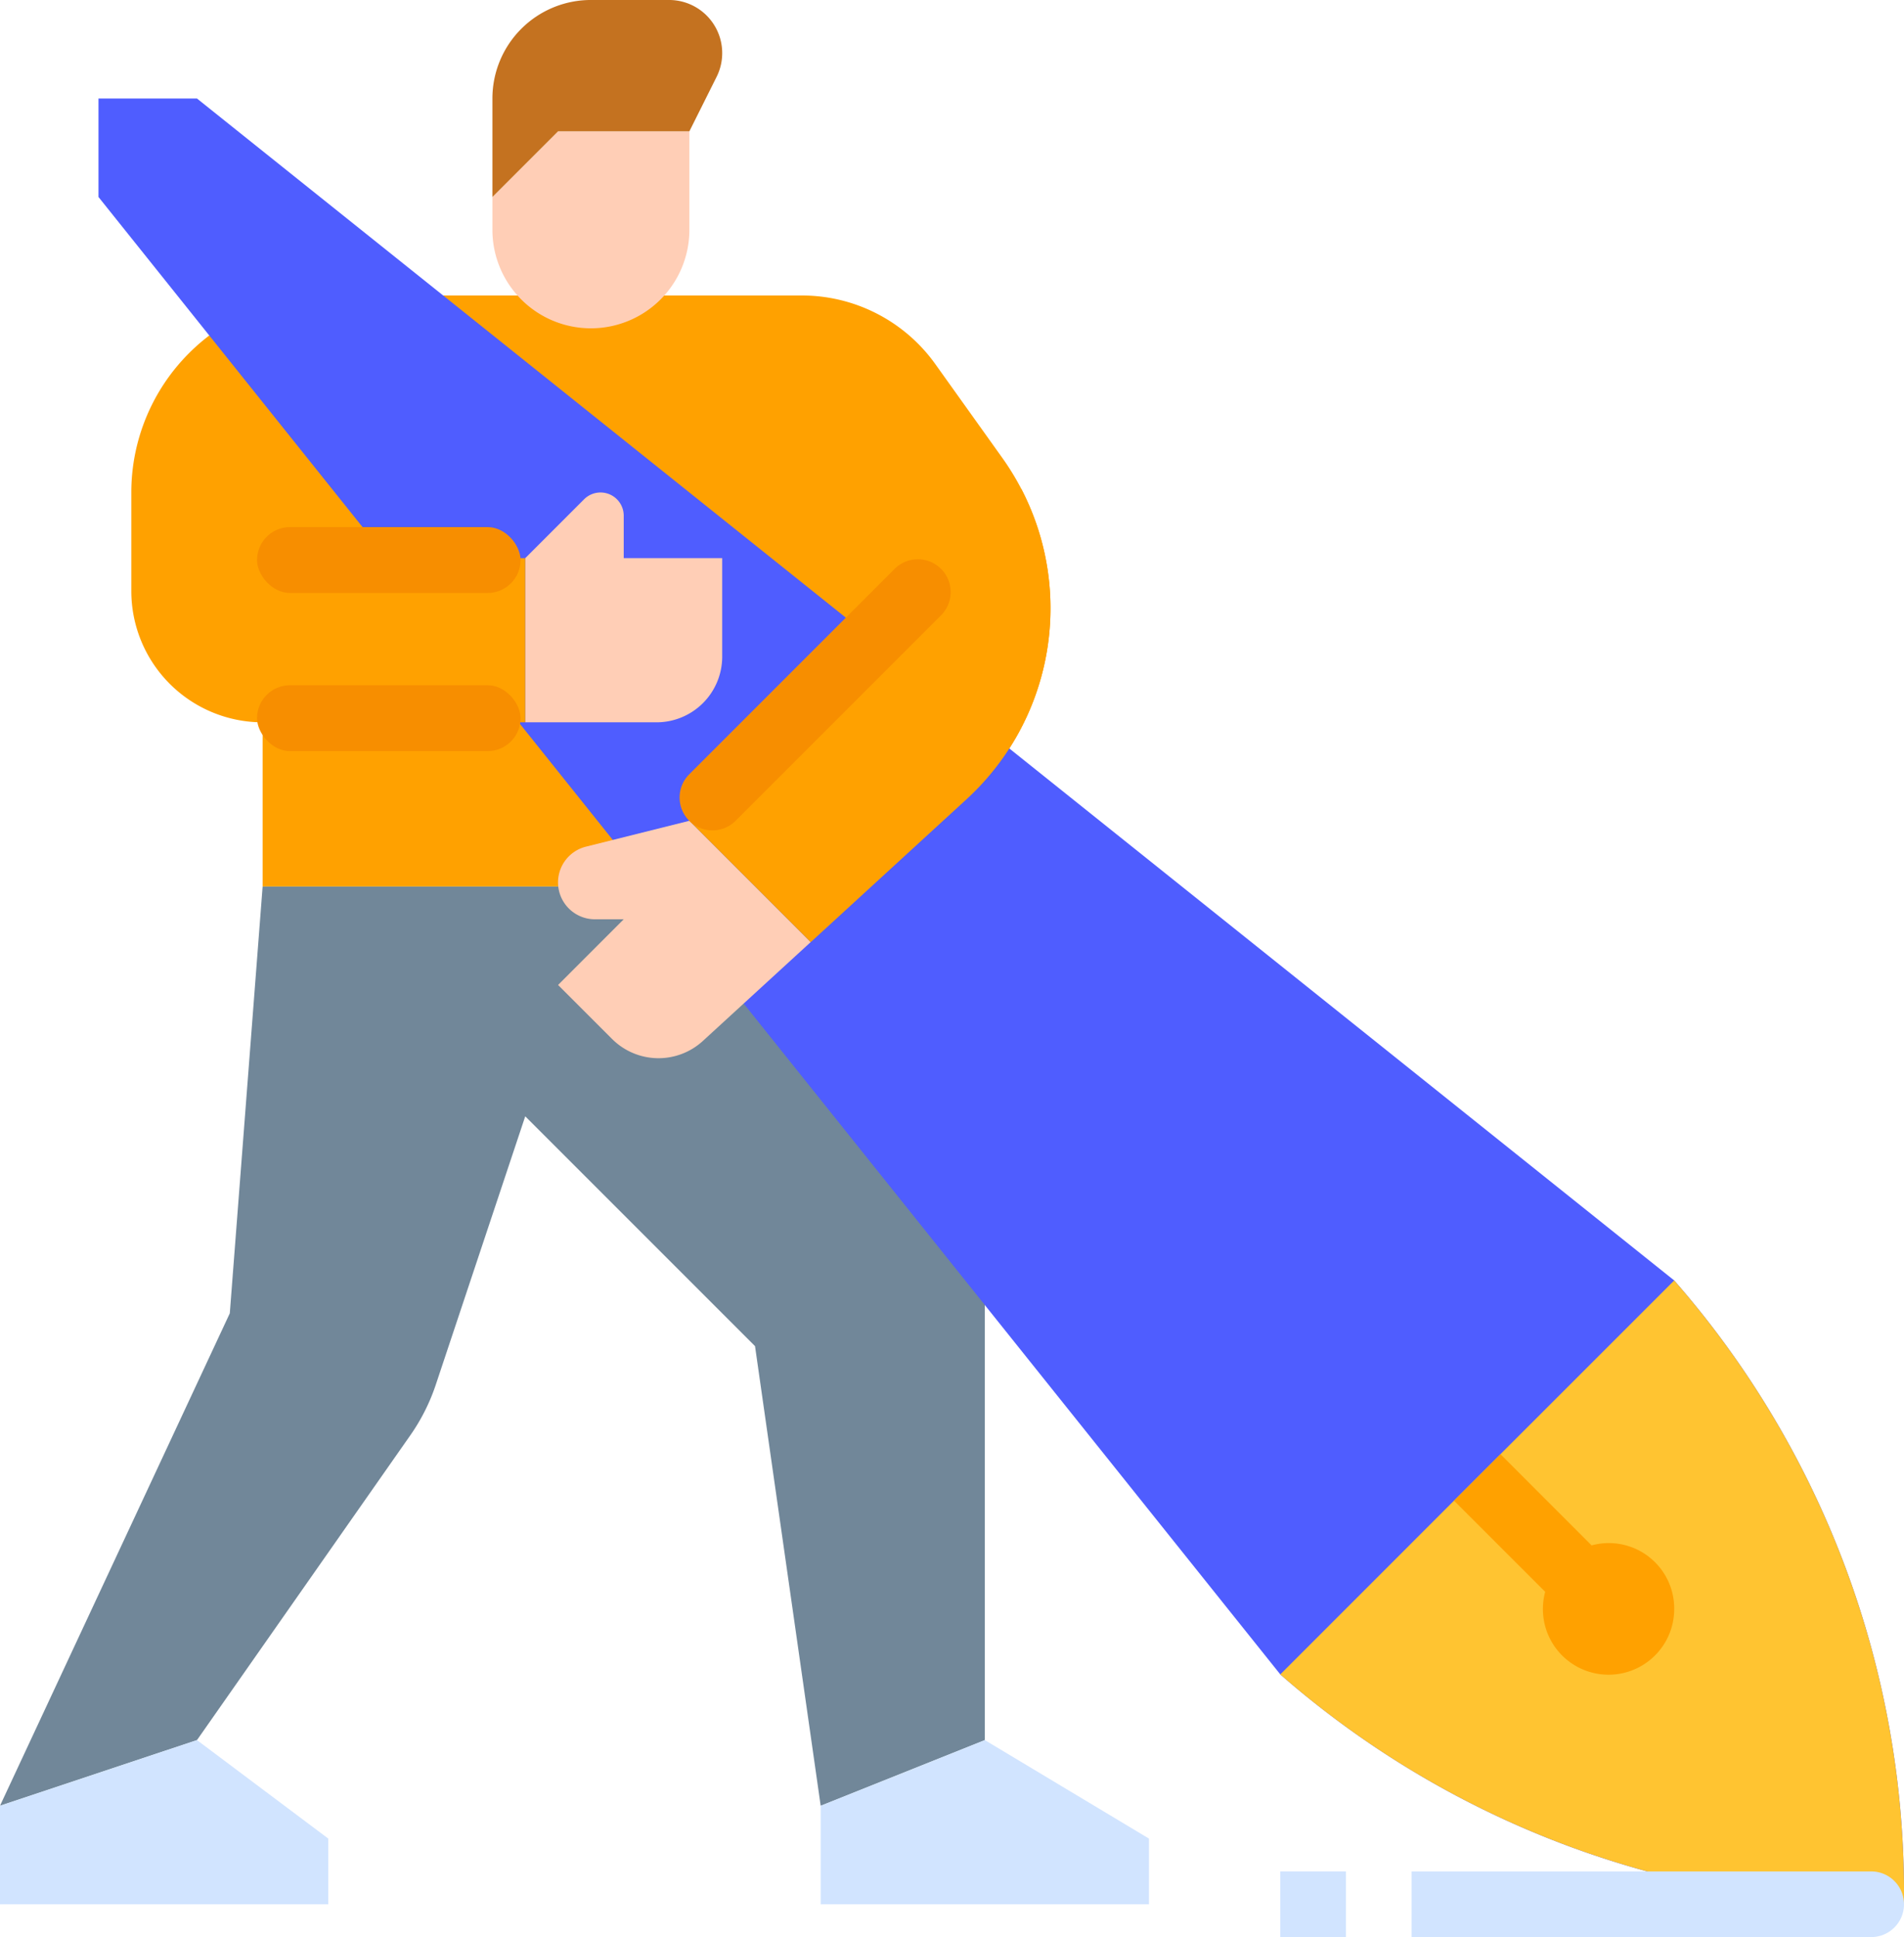 <svg xmlns="http://www.w3.org/2000/svg" width="176.223" height="179.262" viewBox="0 0 176.223 179.262"><defs><style>.a{fill:#718799;}.b{fill:#ffa100;}.c{fill:#4f5dff;}.d{fill:#d1e4ff;}.e{fill:#ffceb6;}.f{fill:#c47220;}.g{fill:#ffc431;}.h{fill:#f78e00;}</style></defs><path class="a" d="M115.15,319V276.46L96.92,240H48.307l-3.038,39.5L24,325.073,42.23,319l19.747-28.21a18.23,18.23,0,0,0,2.36-4.689l8.276-24.829,21.268,21.268,6.077,42.537Z" transform="translate(-24 -157.965)"/><path class="b" d="M141.073,124.952a23.97,23.97,0,0,1-7.775,17.672l-14.416,13.22-5.154-5.154H68.153V135.5A12.155,12.155,0,0,1,56,123.347V114.23A18.23,18.23,0,0,1,74.23,96h43.835a15.186,15.186,0,0,1,12.358,6.361l6.184,8.656A23.944,23.944,0,0,1,141.073,124.952Z" transform="translate(-43.847 -68.655)"/><path class="c" d="M215.108,213.984v1.124h-1.124a85.963,85.963,0,0,1-56.6-21.267L48,57.115V48h9.115L193.84,157.38A85.96,85.96,0,0,1,215.108,213.984Z" transform="translate(-38.885 -38.885)"/><path class="d" d="M24,454.077v9.115H54.383v-6.077L42.23,448Z" transform="translate(-24 -286.968)"/><path class="e" d="M153.115,74.23A9.115,9.115,0,0,1,144,65.115V62.077L150.077,56H162.23v9.115A9.115,9.115,0,0,1,153.115,74.23Z" transform="translate(-98.425 -43.847)"/><path class="f" d="M162.23,36.153l2.519-5.039a4.916,4.916,0,0,0-4.4-7.115h-7.237A9.115,9.115,0,0,0,144,33.115V42.23l6.077-6.077Z" transform="translate(-98.425 -24)"/><path class="e" d="M152,150.077l5.447-5.447a2.148,2.148,0,0,1,3.668,1.519v3.928h9.115v9.115a6.077,6.077,0,0,1-6.077,6.077H152Z" transform="translate(-103.387 -98.425)"/><path class="b" d="M88,160h24.307v15.192H88Z" transform="translate(-63.693 -108.348)"/><path class="g" d="M393.731,392.6v1.124h-1.124A85.962,85.962,0,0,1,336,372.461l16.079-16.082,4.3-4.3L372.462,336A85.96,85.96,0,0,1,393.731,392.6Z" transform="translate(-217.507 -217.505)"/><path class="b" d="M398.72,392.643a6.077,6.077,0,1,1-11.941-1.569l-8.439-8.435,4.3-4.3,8.435,8.439a6.054,6.054,0,0,1,7.645,5.864Z" transform="translate(-243.765 -243.764)"/><path class="e" d="M172.153,224l-9.569,2.392a3.412,3.412,0,0,0,.828,6.723h2.664L160,239.192l5,5a6.077,6.077,0,0,0,8.4.183l9.978-9.147Z" transform="translate(-108.348 -148.042)"/><g transform="translate(75.958 161.032)"><path class="d" d="M224,454.077v9.115h30.383v-6.077L239.192,448Z" transform="translate(-224 -448)"/><path class="d" d="M410.537,486.077H368V480h42.537a3.038,3.038,0,0,1,0,6.077Z" transform="translate(-313.31 -467.847)"/><path class="d" d="M336,480h6.077v6.077H336Z" transform="translate(-293.463 -467.847)"/></g><rect class="h" width="24.389" height="6.097" rx="3.049" transform="translate(23.79 63.413)"/><rect class="h" width="24.389" height="6.097" rx="3.049" transform="translate(23.79 48.779)"/><path class="b" d="M225.422,154.176a23.97,23.97,0,0,1-7.775,17.672l-14.416,13.22L192,173.838l30.718-30.718A23.872,23.872,0,0,1,225.422,154.176Z" transform="translate(-128.195 -97.879)"/><path class="h" d="M3.038,0H29.924a3.038,3.038,0,0,1,0,6.077H3.038A3.038,3.038,0,0,1,3.038,0Z" transform="translate(61.642 73.805) rotate(-45)"/></svg>